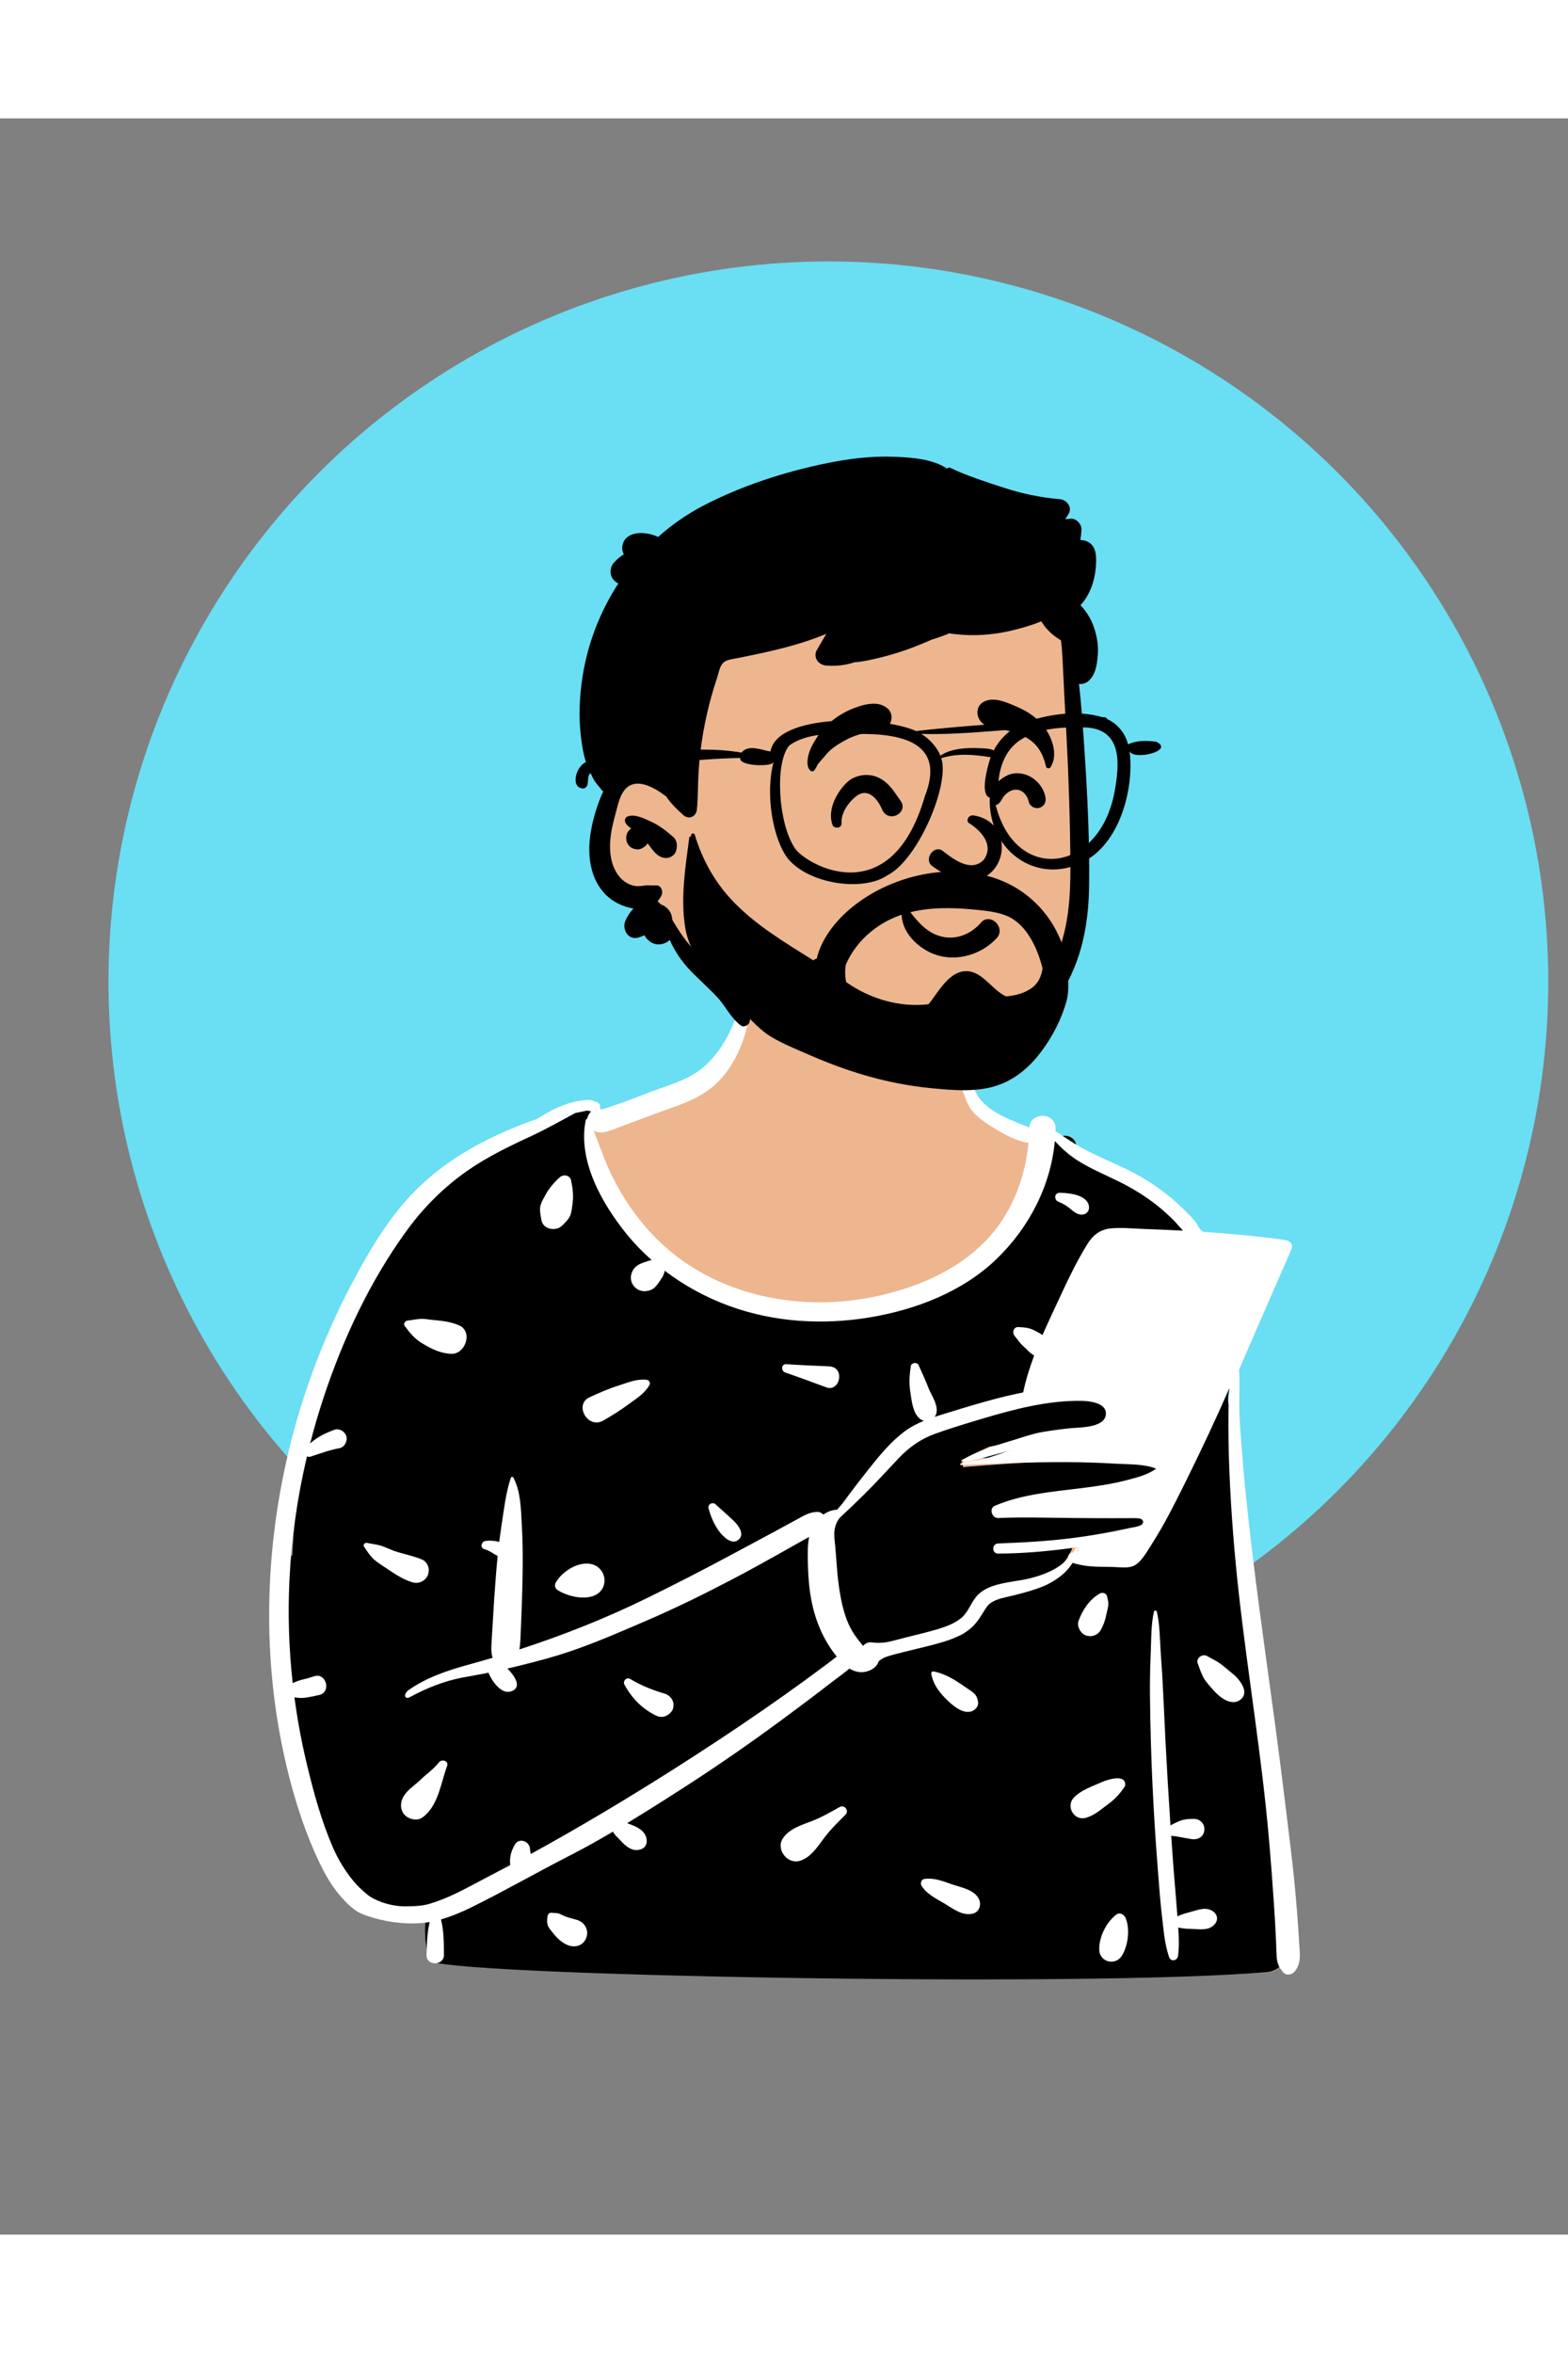 <svg width="200" height="300" viewBox="0 0 318 429" fill="none" xmlns="http://www.w3.org/2000/svg">
<rect x="0" y="0" width="318" height="429" fill="#808080" stroke="none"/>
<circle cx="168" cy="175" r="146" fill="#6ADEF3"/>
<path fill-rule="evenodd" clip-rule="evenodd" d="M249.339 261.354C248.459 258.94 249.743 256.532 250.456 254.197C252.987 246.098 246.064 225.67 241.223 225.371C239.452 220.792 234.727 218.892 231.008 216.255C226.787 213.622 222.682 210.597 218.292 208.289C218.048 206.107 215.402 205.566 213.784 207.127C209.341 204.363 204.012 204.877 199.248 203.066C195.628 197.217 195.357 191.067 194.398 185.424C193.981 182.965 194.424 180.592 192.743 178.399C187.096 170.458 164.781 167.015 156.553 171.721C152.125 168.96 152.018 173.96 151.315 177.047C150.533 178.591 150.11 180.34 150.24 182.182C148.144 186.56 146.366 192.036 141.96 195.306C136.369 199.455 127.767 201.032 122.316 203.066C121.093 201.89 120.719 200.189 120.719 200.189C112.271 202.025 104.072 205.253 96.993 210.292C88.951 212.643 83.288 219.182 79.193 226.193C78.741 226.932 78.635 227.686 78.767 228.378C66.173 246.832 60.162 268.926 59.318 291.24C51.219 296.099 63.167 339.748 65.949 348.81C65.952 348.809 65.954 348.808 65.957 348.807C67.762 352 69.811 361.113 74.326 360.408C77.424 363.909 82.361 363.221 86.564 363.49C85.88 366.115 86.216 369.12 87.031 371.714C87.995 374.802 92.724 374.907 93.395 371.54C135.257 379.671 178.209 373.183 220.541 374.404C232.781 374.49 245.02 374.869 257.23 375.741C258.949 375.863 260.692 374.107 260.575 372.396C257.95 344.475 255.485 307.745 252.549 280.098C251.853 273.793 251.302 267.419 249.339 261.354Z" fill="#EDB68F"/>
<path fill-rule="evenodd" clip-rule="evenodd" d="M120.763 200.375C120.748 200.314 120.733 200.252 120.719 200.189C112.271 202.025 104.072 205.253 96.993 210.292C88.951 212.643 83.288 219.182 79.193 226.193L79.138 226.285C78.733 226.995 78.641 227.714 78.767 228.378C66.173 246.833 60.162 268.926 59.318 291.24C51.219 296.099 63.167 339.748 65.949 348.81L65.957 348.807C66.407 349.602 66.872 350.766 67.386 352.053C68.936 355.932 70.936 360.937 74.326 360.408C76.845 363.255 80.579 363.332 84.146 363.406C84.966 363.423 85.778 363.44 86.564 363.49C85.88 366.115 86.216 370.799 87.031 373.393C87.995 376.481 221.706 378.997 257.23 375.741C258.945 375.583 260.692 374.107 260.575 372.396C259.473 360.67 258.398 347.391 257.306 333.883C255.796 315.227 254.252 296.135 252.549 280.098C252.483 279.495 252.417 278.891 252.352 278.287C251.735 272.576 251.114 266.839 249.339 261.354C248.636 259.426 249.314 257.502 249.978 255.616C250.146 255.14 250.312 254.667 250.456 254.197C252.987 246.098 246.539 225.718 241.915 225.415L241.223 225.371C239.863 221.854 236.759 219.917 233.708 218.013C232.878 217.496 232.052 216.98 231.266 216.436L231.008 216.255C229.569 215.357 228.144 214.414 226.716 213.47C223.955 211.643 221.186 209.81 218.292 208.289C218.048 206.107 215.402 205.567 213.784 207.127C213.077 206.687 212.348 206.331 211.602 206.034L211.307 210.096C206.262 228.893 192.225 239.352 169.196 241.472C134.652 244.653 119.082 210.044 119.082 206.547C119.082 205.013 119.589 203.076 120.603 200.738L120.763 200.375ZM196.867 263.263C202.017 262.006 208.129 260.68 213.172 259.844C215.696 259.425 217.934 259.132 219.642 259.03C220.499 258.978 221.2 258.976 221.729 259.023C221.992 259.047 222.197 259.082 222.347 259.123C222.421 259.143 222.475 259.163 222.513 259.18C222.551 259.197 222.565 259.208 222.564 259.207C223.365 259.828 224.033 260.722 224.51 261.494C224.746 261.875 224.927 262.214 225.05 262.457C225.063 262.483 225.075 262.508 225.087 262.532C225.096 262.55 225.105 262.568 225.113 262.585C225.087 262.661 225.054 262.752 225.015 262.853C224.887 263.18 224.695 263.61 224.435 264.033C223.889 264.924 223.189 265.566 222.337 265.566C221.63 265.566 219.899 265.809 217.795 266.148C215.655 266.494 213.043 266.953 210.515 267.412C207.985 267.871 205.535 268.33 203.717 268.674C202.808 268.847 202.058 268.99 201.534 269.09C201.272 269.141 201.067 269.18 200.927 269.207L200.768 269.238L200.727 269.246L200.717 269.248L200.714 269.248L200.713 269.248C200.713 269.248 200.713 269.248 200.856 269.985L200.713 269.248L200.619 269.267L200.532 269.308L194.931 271.989L195.318 273.413L195.255 272.666C195.318 273.413 195.318 273.413 195.319 273.413L195.319 273.413L195.321 273.413L195.329 273.412L195.36 273.41L195.483 273.399C195.591 273.39 195.751 273.377 195.956 273.36C196.368 273.327 196.963 273.278 197.697 273.22C199.167 273.105 201.194 272.95 203.428 272.796C207.902 272.486 213.173 272.179 216.437 272.179L217.149 272.179H217.149C220.416 272.178 224.917 272.176 228.704 272.388C230.745 272.502 232.542 272.676 233.817 272.937C234.461 273.068 234.92 273.212 235.201 273.355C235.256 273.383 235.297 273.407 235.328 273.426C235.303 273.47 235.262 273.53 235.194 273.607C235.026 273.796 234.755 274.018 234.373 274.262C233.612 274.749 232.537 275.247 231.332 275.711C228.921 276.638 226.145 277.366 224.679 277.567C223.11 277.783 218.721 278.662 214.762 279.479C212.774 279.889 210.882 280.286 209.488 280.58C208.79 280.727 208.217 280.848 207.818 280.933L207.357 281.031L207.236 281.057L207.205 281.064L207.197 281.065L207.195 281.066L207.195 281.066C207.195 281.066 207.195 281.066 207.23 281.233L207.195 281.066L207.325 282.549L231.01 283.377C231.066 283.436 231.131 283.506 231.2 283.585C231.423 283.838 231.664 284.155 231.815 284.464C231.977 284.796 231.963 284.966 231.938 285.031C231.926 285.06 231.83 285.27 231.165 285.418C229.621 285.763 226.449 286.454 223.661 287.058C222.268 287.361 220.971 287.641 220.022 287.846L218.892 288.09L218.582 288.157L218.501 288.175L218.48 288.179L218.475 288.18L218.474 288.181L218.474 288.181C218.473 288.181 218.473 288.181 218.632 288.914L218.473 288.181L218.041 288.274L217.914 288.697L217.914 288.697L217.913 288.698L217.913 288.698L217.913 288.698L217.911 288.707L217.898 288.747C217.886 288.784 217.867 288.841 217.841 288.915C217.79 289.062 217.71 289.278 217.601 289.543C217.382 290.073 217.047 290.794 216.583 291.553C215.643 293.092 214.238 294.687 212.294 295.302C210.692 295.809 208.916 296.151 207.191 296.483L207.191 296.483L207.19 296.483C206.602 296.596 206.02 296.708 205.452 296.825C204.357 297.051 203.315 297.298 202.441 297.611C201.587 297.917 200.787 298.324 200.28 298.933C199.877 299.417 199.418 300.112 198.936 300.841L198.915 300.873C198.414 301.632 197.869 302.456 197.275 303.241C196.68 304.027 196.054 304.749 195.402 305.304C194.747 305.862 194.105 306.219 193.48 306.337C191.845 306.646 186.928 307.929 182.461 309.122C180.218 309.721 178.076 310.301 176.494 310.731C175.704 310.946 175.053 311.123 174.6 311.247L174.402 311.301C174.258 311.091 174.068 310.806 173.843 310.457C173.321 309.647 172.617 308.495 171.892 307.134C170.432 304.394 168.924 300.874 168.584 297.596C168.232 294.193 168.056 290.948 167.967 288.551C167.923 287.353 167.901 286.368 167.89 285.684C167.886 285.417 167.883 285.196 167.882 285.026L170.601 283.268L170.683 283.215L170.749 283.143L182.855 269.86L182.857 269.858L182.86 269.854L182.885 269.83C182.911 269.804 182.954 269.762 183.014 269.706C183.133 269.595 183.319 269.428 183.577 269.218C184.092 268.798 184.893 268.203 186.014 267.528C188.255 266.178 191.78 264.505 196.867 263.263ZM226.64 262.736C226.64 262.736 226.64 262.736 225.917 262.535L226.64 262.736L226.711 262.481L226.606 262.238L225.917 262.535C226.606 262.238 226.606 262.238 226.606 262.237L226.606 262.237L226.605 262.236L226.604 262.234L226.601 262.226L226.59 262.2C226.58 262.178 226.566 262.147 226.548 262.108C226.511 262.03 226.458 261.918 226.389 261.782C226.251 261.508 226.049 261.13 225.786 260.705C225.268 259.867 224.489 258.801 223.483 258.021C223.07 257.701 222.453 257.583 221.864 257.53C221.229 257.472 220.443 257.479 219.552 257.532C217.767 257.64 215.47 257.942 212.926 258.364C207.834 259.209 201.683 260.544 196.511 261.806C191.275 263.084 187.609 264.816 185.24 266.243C184.056 266.956 183.197 267.592 182.629 268.056C182.345 268.287 182.134 268.476 181.991 268.609C181.919 268.676 181.865 268.729 181.827 268.766C181.819 268.774 181.812 268.782 181.805 268.788C181.796 268.797 181.789 268.805 181.783 268.811L181.77 268.825L181.765 268.829L181.764 268.831L181.763 268.831C181.763 268.831 181.763 268.832 181.823 268.889C181.888 268.95 182.021 269.076 182.297 269.337L181.763 268.832L181.753 268.842L169.706 282.061L166.722 283.989L166.379 284.211V284.619H167.129C166.379 284.619 166.379 284.619 166.379 284.619V284.62V284.621V284.624L166.379 284.639L166.379 284.693C166.379 284.741 166.38 284.812 166.381 284.905C166.382 285.09 166.385 285.361 166.39 285.708C166.401 286.401 166.424 287.396 166.468 288.606C166.557 291.024 166.736 294.305 167.092 297.75C167.462 301.319 169.08 305.045 170.568 307.839C171.317 309.245 172.043 310.432 172.582 311.269C172.852 311.688 173.075 312.02 173.232 312.248C173.311 312.362 173.372 312.45 173.415 312.51C173.436 312.54 173.453 312.563 173.464 312.579L173.477 312.598L173.481 312.603L173.482 312.604L173.482 312.605C173.482 312.605 173.482 312.605 174.09 312.165L173.482 312.605L173.787 313.026L174.288 312.888L174.09 312.165C174.288 312.888 174.288 312.888 174.288 312.888L174.289 312.888L174.291 312.887L174.3 312.885L174.335 312.875L174.472 312.838L174.995 312.694C175.448 312.57 176.098 312.393 176.888 312.178C178.468 311.748 180.608 311.169 182.848 310.571C187.347 309.37 192.194 308.107 193.758 307.811C194.733 307.627 195.607 307.1 196.374 306.446C197.144 305.791 197.845 304.974 198.471 304.146C199.096 303.32 199.664 302.46 200.16 301.709L200.166 301.7C200.675 300.93 201.089 300.305 201.432 299.893C201.676 299.601 202.161 299.305 202.948 299.023C203.716 298.747 204.672 298.518 205.756 298.294C206.279 298.187 206.831 298.08 207.401 297.971L207.403 297.97L207.404 297.97C209.149 297.634 211.053 297.268 212.746 296.732C215.195 295.957 216.846 294.001 217.863 292.335C218.378 291.493 218.747 290.698 218.988 290.114C219.077 289.898 219.149 289.71 219.204 289.558L219.209 289.557L220.339 289.312C221.288 289.107 222.585 288.827 223.979 288.524C226.766 287.92 229.943 287.229 231.492 286.882C232.374 286.685 233.052 286.282 233.33 285.589C233.594 284.93 233.387 284.266 233.163 283.806C232.927 283.324 232.588 282.892 232.327 282.595C232.194 282.443 232.073 282.318 231.986 282.23C231.942 282.186 231.905 282.151 231.88 282.126L231.848 282.097L231.839 282.088L231.836 282.086L231.835 282.085L231.834 282.084C231.834 282.084 231.834 282.084 231.765 282.16L231.834 282.084L231.63 281.898L231.355 281.889L213.532 281.265C214.032 281.161 214.545 281.055 215.065 280.948C219.051 280.126 223.377 279.26 224.883 279.053C226.492 278.832 229.383 278.067 231.871 277.111C233.115 276.632 234.297 276.091 235.181 275.525C235.622 275.243 236.02 274.936 236.315 274.603C236.604 274.278 236.866 273.849 236.866 273.338C236.866 272.627 236.286 272.223 235.879 272.017C235.418 271.783 234.803 271.608 234.117 271.467C232.731 271.184 230.844 271.005 228.788 270.89C224.956 270.676 220.414 270.678 217.154 270.679L216.437 270.679C213.114 270.679 207.794 270.99 203.324 271.299C201.83 271.403 200.428 271.506 199.223 271.598L201.093 270.703L201.211 270.68C201.35 270.653 201.555 270.614 201.816 270.564C202.339 270.463 203.089 270.32 203.996 270.148C205.812 269.804 208.258 269.346 210.782 268.888C213.308 268.43 215.908 267.972 218.034 267.629C220.193 267.281 221.78 267.066 222.337 267.066C224.011 267.066 225.102 265.816 225.714 264.817C226.034 264.295 226.263 263.78 226.412 263.398C226.487 263.206 226.543 263.045 226.58 262.93C226.599 262.872 226.613 262.826 226.623 262.793L226.635 262.754L226.638 262.742L226.639 262.738L226.64 262.737L226.64 262.736ZM235.406 273.488C235.408 273.49 235.409 273.491 235.409 273.491C235.409 273.491 235.407 273.488 235.401 273.482C235.403 273.485 235.405 273.487 235.406 273.488Z" fill="black"/>
<path fill-rule="evenodd" clip-rule="evenodd" d="M207.511 259.079L219.815 231.217C219.815 231.217 221.674 226.484 224.831 226.484C227.988 226.484 256.614 227.38 256.614 227.38C256.614 227.38 262.472 228.127 260.58 231.217C258.689 234.308 230.561 291.82 230.561 291.82H218.631V288.914L231.912 285.202C231.912 285.202 234.33 282.638 230.561 282.638C226.792 282.638 204.865 281.799 204.865 281.799L225.773 278.733L236.115 274.756L234.594 272.666L225.773 271.406L197.046 272.666L204.865 270.023L222.336 266.316C222.336 266.316 225.773 263.896 225.773 261.524C225.773 259.152 216.567 258.239 216.567 258.239L207.511 259.079Z" fill="white"/>
<path fill-rule="evenodd" clip-rule="evenodd" d="M152.004 173.444C152.125 173.117 152.614 173.16 152.623 173.528C152.816 181.378 150.861 190.972 144.577 196.274C141.351 198.996 137.087 200.242 133.17 201.674L132.729 201.837L125.809 204.413C123.974 205.097 121.994 206.148 120.373 205.183C121.685 208.434 122.786 211.776 124.384 214.91C126.372 218.811 128.777 222.38 131.719 225.627C143.377 238.488 161.827 242.411 178.384 238.643C186.91 236.702 195.207 233.024 201.023 226.317C205.444 221.218 207.984 214.375 208.582 207.625C208.407 207.652 208.224 207.651 208.035 207.61C205.941 207.153 203.826 206.031 201.982 204.93L201.805 204.823C200.031 203.756 198.182 202.533 196.91 200.874C195.646 199.228 194.319 193.855 194.319 193.855C193.957 191.836 193.618 187.814 193.676 185.773C193.682 185.581 194.536 185.467 194.628 185.667C195.417 187.4 195.673 191.207 196.282 193.01L196.405 193.37C197.056 195.253 197.614 197.546 198.964 199.068C201.497 201.927 205.32 203.137 208.732 204.57C208.977 201.34 214.139 201.415 214.074 204.784C214.07 204.967 214.062 205.149 214.055 205.331C214.462 205.555 214.854 205.811 215.22 206.058L215.577 206.3C216.929 207.219 218.29 208.092 219.73 208.872C222.516 210.382 225.465 211.579 228.32 212.949C231.208 214.336 233.909 215.988 236.431 217.965C237.615 218.893 238.751 219.882 239.828 220.933L240.121 221.221C241.146 222.242 242.48 223.383 243.064 224.725C243.193 225.02 243.838 225.708 244.188 225.731C249.612 226.087 255.025 226.589 260.414 227.341C261.81 227.536 262.362 228.255 261.846 229.418C260.073 233.413 253.134 249.37 251.289 253.653C251.504 256.799 251.213 260.503 251.407 263.649C251.692 268.242 252.064 272.832 252.51 277.412C254.105 293.793 256.524 310.094 258.71 326.404C259.804 334.566 260.801 342.741 261.786 350.917C262.283 355.049 262.705 359.185 263.029 363.334C263.165 365.063 263.287 366.794 263.395 368.525L263.489 370.06C263.618 371.992 263.913 373.837 262.717 375.496C262.175 376.248 260.937 376.671 260.224 375.817C259.327 374.743 258.994 373.94 258.908 372.529C258.843 371.448 258.827 370.363 258.778 369.282C258.672 366.938 258.538 364.595 258.381 362.254C258.068 357.573 257.711 352.893 257.298 348.22C255.849 331.835 253.095 315.572 251.262 299.227C250.338 290.987 249.682 282.731 249.335 274.445C249.161 270.307 249.098 266.17 249.139 262.029C249.154 260.482 249.227 258.942 249.333 257.406C246.588 263.641 243.702 269.816 240.684 275.909L239.969 277.352C238.056 281.203 236.093 285.069 233.794 288.699L233.399 289.318C232.468 290.793 231.196 293.118 229.498 293.583C228.315 293.908 226.87 293.679 225.657 293.656C224.454 293.633 223.249 293.628 222.046 293.58C220.698 293.525 219.41 293.348 218.107 292.997C217.89 292.938 217.685 292.875 217.498 292.795C216.185 294.943 213.953 296.58 211.672 297.533C209.844 298.297 207.929 298.82 206.01 299.305L205.333 299.475C203.276 299.987 200.923 300.231 199.763 302.216L199.493 302.677C198.631 304.141 197.803 305.428 196.376 306.478C194.839 307.609 193.019 308.32 191.206 308.874C189.349 309.44 187.449 309.874 185.563 310.338L185.05 310.466C183.805 310.777 182.549 311.063 181.312 311.402C180.784 311.546 180.247 311.695 179.729 311.873C179.123 312.081 178.682 312.407 178.204 312.76C177.774 314.262 175.936 315.077 174.425 314.973C173.632 314.918 172.92 314.649 172.272 314.254C171.141 315.216 169.896 316.078 168.744 316.969C167.13 318.218 165.51 319.457 163.881 320.685C160.522 323.216 157.137 325.714 153.717 328.162C147.647 332.508 141.445 336.655 135.138 340.648C132.508 342.313 129.86 343.976 127.186 345.598L127.472 345.704L128.038 345.918C129.376 346.417 130.866 347.224 131.125 348.784C131.331 350.021 130.639 350.874 129.417 351.026C127.965 351.205 126.834 350.179 125.93 349.2C125.531 348.768 125.084 348.366 124.702 347.922C124.546 347.74 124.426 347.531 124.32 347.311C121.682 348.866 119.015 350.368 116.306 351.772L115.628 352.121C108.911 355.555 102.372 359.318 95.598 362.654C93.831 363.524 91.676 364.466 89.43 365.108C90.026 367.417 90.017 369.953 90.032 372.296C90.046 374.58 86.415 374.57 86.492 372.296L86.529 371.199C86.595 369.353 86.703 367.436 87.141 365.64C80.524 366.737 73.914 364.353 72.683 363.637C71.324 362.848 70.091 361.584 69.065 360.411C66.869 357.902 65.345 354.894 63.993 351.868C61.097 345.388 59.045 338.462 57.545 331.534C52.014 305.994 54.393 278.659 63.375 254.176C65.618 248.059 68.268 242.077 71.304 236.311L71.68 235.598C74.71 229.897 78.077 224.217 82.354 219.365C86.809 214.311 92.304 210.381 98.287 207.33C101.207 205.841 104.212 204.551 107.282 203.407C107.776 203.223 108.272 203.059 108.77 202.902C111.97 200.862 115.854 198.911 119.739 198.988C120.003 198.992 120.217 199.093 120.376 199.243C120.564 199.276 120.751 199.316 120.938 199.371C121.352 199.491 121.79 199.944 121.73 200.41L121.71 200.565C121.699 200.641 121.685 200.714 121.662 200.785C121.801 200.806 121.937 200.839 122.07 200.885C125.788 199.835 129.445 198.23 133.072 196.936L133.898 196.644C136.936 195.58 140.053 194.537 142.545 192.43C145.025 190.335 146.889 187.621 148.237 184.687C149.897 181.072 150.641 177.155 152.004 173.444ZM226.426 364.107C227.162 363.56 228.033 364.195 228.308 364.873C229.212 367.096 228.765 370.551 227.491 372.517C226.17 374.553 223.009 373.749 222.933 371.282C222.853 368.71 224.349 365.653 226.426 364.107ZM234.029 302.713C234.095 302.424 234.544 302.427 234.611 302.713C235.224 305.322 235.209 308.132 235.389 310.807L235.41 311.103C235.626 314.053 235.807 317.011 235.937 319.966C236.191 325.78 236.494 331.594 236.834 337.403C237.003 340.284 237.184 343.164 237.377 346.044C237.981 345.707 238.603 345.411 239.248 345.151C240.214 344.76 241.155 344.715 242.193 344.726C243.458 344.739 244.41 345.851 244.243 347.089C244.06 348.438 242.872 349.016 241.639 348.823C240.273 348.609 238.901 348.278 237.522 348.141C237.675 350.367 237.834 352.593 238.002 354.818C238.225 357.763 238.516 360.705 238.721 363.651C238.74 363.932 238.761 364.214 238.783 364.496C239.605 364.069 240.479 363.85 241.468 363.58L241.726 363.508C243.163 363.095 244.701 362.525 246.031 363.491C246.925 364.14 247.103 365.209 246.363 366.066C245.24 367.366 243.578 367.114 242.027 367.047L241.192 367.017C240.406 366.986 239.68 366.936 238.953 366.737C239.086 368.657 239.157 370.584 238.921 372.475C238.794 373.497 237.448 373.766 237.091 372.722C236.161 369.997 235.968 367.058 235.628 364.203C235.31 361.537 235.116 358.851 234.908 356.173L234.845 355.37C234.376 349.478 234.001 343.583 233.728 337.68C233.453 331.777 233.289 325.875 233.223 319.966C233.194 317.283 233.238 314.59 233.343 311.908L233.376 311.103C233.497 308.344 233.413 305.416 234.029 302.713ZM111.021 364.542C111.057 364.165 111.359 363.697 111.808 363.755C112.222 363.809 112.649 363.783 113.058 363.852C113.599 363.941 114.034 364.26 114.537 364.461C115.354 364.788 116.245 364.957 117.083 365.224C118.656 365.726 119.513 367.381 118.862 368.927C118.177 370.552 116.455 370.921 114.968 370.239C113.796 369.701 112.922 368.842 112.134 367.848L111.91 367.564C111.571 367.137 111.185 366.661 111.043 366.143C110.904 365.639 110.972 365.055 111.021 364.542ZM187.441 356.903C189.4 356.627 191.074 357.296 192.886 357.927L193.034 357.979C194.879 358.615 197.571 359.056 198.516 360.944C199.087 362.082 198.644 363.594 197.301 363.931C195.175 364.464 193.269 362.91 191.51 361.864L191.418 361.81C189.721 360.816 187.97 359.981 186.886 358.267C186.597 357.81 186.848 356.986 187.441 356.903ZM119.049 201.144C118.264 201.319 117.479 201.475 116.695 201.624C113.712 203.222 110.817 204.881 107.738 206.304C104.47 207.815 101.215 209.376 98.112 211.203C91.841 214.896 86.672 219.697 82.401 225.582C75.023 235.747 69.535 247.47 65.608 259.365C64.599 262.421 63.696 265.511 62.897 268.627C64.309 267.321 65.981 266.518 67.857 265.831C68.651 265.54 69.641 266.033 70.044 266.72C70.225 267.029 70.327 267.335 70.308 267.697C70.266 268.497 69.746 269.406 68.886 269.564C66.883 269.933 64.935 270.652 63.003 271.284C62.71 271.38 62.459 271.344 62.258 271.231C60.34 279.352 59.14 287.64 58.715 295.978C58.356 303.036 58.577 310.15 59.359 317.199C59.961 316.929 60.548 316.676 61.207 316.523C62.062 316.324 62.903 316.082 63.736 315.809C66.142 315.02 67.239 318.991 64.78 319.596C63.865 319.821 62.945 320.008 62.012 320.145C61.2 320.264 60.481 320.211 59.715 320.087C60.3 324.484 61.099 328.85 62.118 333.154L62.342 334.096C63.665 339.592 65.207 345.141 67.437 350.335C68.53 352.883 69.978 355.303 71.766 357.428C72.645 358.473 73.62 359.368 74.683 360.217C75.568 360.923 78.577 362.455 82.14 362.455C85.704 362.455 86.668 362.118 88.466 361.5C92.021 360.277 95.397 358.323 98.731 356.584L99.076 356.405C100.551 355.642 102.019 354.869 103.484 354.088C103.299 352.595 103.623 351.341 104.401 349.962C105.242 348.47 107.327 349.213 107.482 350.739L107.487 350.797C107.51 351.141 107.568 351.492 107.64 351.841C117.435 346.478 127.022 340.738 136.457 334.757C142.535 330.904 148.548 326.937 154.473 322.853C157.435 320.811 160.371 318.733 163.278 316.614C164.801 315.504 166.316 314.385 167.825 313.257C168.454 312.787 169.07 312.293 169.7 311.82C169.547 311.629 169.398 311.438 169.253 311.249C166.901 308.17 165.375 304.501 164.615 300.716C164.156 298.431 163.934 296.06 163.867 293.731L163.837 292.719C163.791 291.013 163.778 289.227 164.093 287.574C163.665 287.809 163.228 288.04 162.792 288.287C161.228 289.173 159.663 290.056 158.095 290.936C154.955 292.696 151.806 294.437 148.617 296.107C142.921 299.09 137.169 301.928 131.262 304.471L128.387 305.71C123.399 307.855 118.369 309.961 113.182 311.556C110.257 312.455 105.87 313.568 102.903 314.254C102.903 314.254 106.479 317.623 103.891 318.782C101.303 319.941 99.158 315.495 99.073 315.093C97.706 315.379 93.802 316.07 93.802 316.07C90.093 316.786 86.496 318.203 83.18 320.017C82.027 320.647 81.706 319.422 82.927 318.569C86.499 316.073 90.664 314.661 94.962 313.475L95.173 313.417C96.75 312.986 98.324 312.536 99.895 312.069C99.722 311.445 99.623 310.797 99.642 310.082C99.687 308.49 99.828 306.892 99.912 305.301C100.09 301.962 100.316 298.634 100.581 295.301C100.683 294.017 100.798 292.729 100.928 291.443C100.086 290.991 99.359 290.392 98.42 290.098L98.262 290.051C97.257 289.781 97.597 288.487 98.489 288.376C99.297 288.276 100.101 288.322 100.898 288.493C101.021 288.52 101.138 288.55 101.249 288.584C101.396 287.392 101.558 286.204 101.743 285.022C102.23 281.899 102.576 278.61 103.591 275.609C103.667 275.387 103.997 275.308 104.119 275.541C105.596 278.35 105.648 281.797 105.814 284.926L105.835 285.3C106.031 288.713 106.042 292.16 105.979 295.578C105.914 299.101 105.793 302.615 105.635 306.134C105.572 307.552 105.574 309.022 105.333 310.377C114.125 307.52 122.761 304.1 131.04 300.05C136.879 297.194 142.669 294.223 148.392 291.141C151.259 289.597 154.14 288.077 157.005 286.527C158.008 285.984 159.011 285.439 160.014 284.893L161.517 284.074C162.924 283.306 164.099 282.542 165.737 282.489C166.226 282.472 166.664 282.701 166.975 283.047C167.855 282.423 168.873 282.04 169.942 282.049C171.549 279.828 173.182 277.626 174.879 275.472L176.134 273.877C178.304 271.125 180.603 268.332 183.371 266.237C184.606 265.303 185.965 264.602 187.382 264.023C187.049 263.941 186.722 263.778 186.432 263.508C185.078 262.253 184.892 259.923 184.617 258.172C184.332 256.357 184.442 254.732 184.723 252.923C184.833 252.22 185.998 252.073 186.282 252.719C186.882 254.081 187.516 255.386 188.062 256.763L188.223 257.179C188.808 258.729 190.055 260.36 189.972 262.042C189.95 262.503 189.796 262.904 189.557 263.227C190.746 262.832 191.953 262.48 193.141 262.113C196.88 260.958 200.633 259.836 204.444 258.94C205.459 258.701 206.478 258.48 207.502 258.277C208.038 255.731 208.82 253.233 209.741 250.779C208.869 250.333 208.304 249.583 207.553 248.917C206.849 248.293 206.366 247.533 205.766 246.817C205.22 246.165 205.527 244.988 206.508 245.026L206.786 245.037C207.803 245.084 208.788 245.19 209.71 245.664L210.038 245.833C210.489 246.067 210.982 246.335 211.421 246.651C211.995 245.331 212.592 244.023 213.196 242.728L213.979 241.054C216.009 236.696 218.033 232.173 220.582 228.115C221.715 226.311 223.223 225.185 225.388 225.01C227.617 224.831 229.934 225.063 232.166 225.142C234.753 225.235 237.34 225.345 239.924 225.48C239.262 224.787 238.657 224.014 237.992 223.349C236.887 222.245 235.72 221.198 234.494 220.231C232.066 218.316 229.396 216.739 226.624 215.38C223.85 214.022 220.996 212.837 218.392 211.159C216.745 210.097 215.272 208.76 213.929 207.314C213.083 216.434 208.678 224.907 202.06 231.273C195.186 237.884 185.687 241.517 176.394 243.062C166.916 244.638 157.024 244.059 147.956 240.766C143.281 239.067 138.797 236.641 134.799 233.598C134.755 233.863 134.702 234.124 134.598 234.37C134.459 234.701 134.288 234.982 134.093 235.273L133.744 235.782C133.524 236.102 133.3 236.42 133.05 236.717C132.446 237.437 131.59 237.752 130.667 237.749C128.901 237.743 127.564 236.012 128.039 234.299C128.338 233.223 128.977 232.576 129.975 232.155C130.29 232.022 130.611 231.91 130.934 231.8L131.177 231.718C131.504 231.606 131.828 231.5 132.164 231.438C130.271 229.767 128.514 227.95 126.941 225.99C122.006 219.841 117.14 211.23 118.789 203.065C118.818 202.925 118.944 202.836 119.08 202.814C119.176 202.241 119.481 201.687 119.899 201.314C119.617 201.24 119.334 201.183 119.049 201.144ZM170.287 342.323C171.264 341.78 172.274 343.071 171.479 343.868L170.294 345.054C169.193 346.16 168.122 347.277 167.18 348.537L166.952 348.845C165.681 350.574 164.325 352.578 162.241 353.224C159.722 354.006 157.3 350.937 158.759 348.695C160.034 346.737 162.489 345.998 164.605 345.188C166.607 344.421 168.415 343.363 170.287 342.323ZM88.995 333.283C89.569 332.532 91.066 332.928 90.674 333.991C89.4 337.444 88.881 342.152 85.663 344.446C84.625 345.185 82.995 344.845 82.14 343.991C81.169 343.021 81.13 341.654 81.686 340.469C82.363 339.025 84.029 337.977 85.197 336.877L85.301 336.776C86.558 335.557 87.916 334.695 88.995 333.283ZM223.47 337.257C224.494 336.816 227.165 335.957 227.957 336.973C227.994 337.011 228.025 337.051 228.051 337.096C228.245 337.433 228.274 337.909 228.051 338.244C227.129 339.629 226.168 340.664 224.857 341.65L224.709 341.759C223.282 342.808 221.941 344.041 220.201 344.514C217.79 345.17 216.106 342.152 217.799 340.39C219.164 338.97 221.246 338.233 223.054 337.442L223.47 337.257ZM126.647 317.529C126.243 316.8 127.067 315.906 127.814 316.362C129.942 317.663 132.422 318.638 134.813 319.339C135.781 319.623 136.654 320.604 136.582 321.662L136.571 321.822C136.543 322.196 136.491 322.567 136.253 322.878C135.421 323.967 134.229 324.386 132.957 323.742C130.122 322.305 128.181 320.3 126.647 317.529ZM188.869 315.322C188.817 315.015 189.041 314.779 189.353 314.838C191.152 315.179 192.813 316.047 194.358 317.046C195.187 317.582 195.986 318.17 196.813 318.711C197.834 319.378 198.216 319.93 198.367 321.156C198.467 321.964 197.711 322.703 197.018 322.927C195.13 323.535 192.967 321.538 191.687 320.24L191.63 320.182C190.291 318.817 189.186 317.203 188.869 315.322ZM242.904 313.202C242.494 312.095 243.907 311.177 244.831 311.721C245.702 312.232 246.646 312.657 247.467 313.244C248.221 313.783 248.909 314.422 249.633 315.006L249.99 315.289C251.317 316.355 253.507 318.993 251.61 320.523C249.804 321.979 247.41 320.119 246.198 318.76L246.114 318.663C245.417 317.858 244.557 316.983 244.051 316.043C243.575 315.158 243.252 314.142 242.904 313.202ZM225.097 227.501C222.836 227.939 221.914 230.73 220.961 232.549C218.714 236.842 216.647 241.213 214.571 245.59C213.932 246.937 213.31 248.293 212.682 249.647C212.643 249.754 212.594 249.858 212.536 249.961C211.25 252.73 209.925 255.48 208.377 258.108C209.794 257.843 211.218 257.617 212.648 257.439C212.576 256.093 213.497 254.292 213.953 253.159L213.991 253.064C214.56 251.612 215.156 249.325 216.619 248.572C217.107 248.321 217.628 248.635 217.666 249.172C217.777 250.77 216.213 252.599 215.449 253.955C214.987 254.775 214.537 255.599 214.098 256.433C213.933 256.744 213.796 257.051 213.627 257.326C214.364 257.246 215.102 257.175 215.842 257.123L216.325 257.09C219.069 256.909 221.983 256.857 224.462 258.21C226.762 259.465 227.938 262.143 226.674 264.582C225.1 267.62 221.633 268.023 218.585 268.269C214.777 268.576 210.961 269.13 207.18 269.671C203.27 270.23 199.587 271.671 195.735 272.412C195.376 272.481 195.153 272.013 195.482 271.812C198.521 269.963 202.215 268.946 205.612 267.909L205.887 267.825C207.73 267.259 209.531 266.613 211.437 266.292C213.288 265.981 215.15 265.728 217.017 265.536L217.198 265.519C219.253 265.347 224.496 265.406 224.274 262.364C224.128 260.351 220.854 260.003 219.36 259.979C212.509 259.87 205.609 261.687 199.098 263.635L197.644 264.071C194.978 264.873 192.308 265.698 189.693 266.638C186.728 267.703 184.393 269.364 182.233 271.637C179.84 274.158 177.521 276.735 175.037 279.17C173.472 280.706 171.886 282.214 170.287 283.71C169.926 284.177 169.637 284.686 169.437 285.345C169.099 286.459 169.177 287.495 169.304 288.64C169.626 291.53 169.697 294.451 170.101 297.332C170.475 300.002 170.998 302.769 172.106 305.245C172.546 306.226 173.117 307.189 173.768 308.051L174.293 308.733C174.522 309.03 174.778 309.354 175.047 309.659C175.442 309.178 176.013 308.865 176.676 308.943C178.087 309.109 179.196 309.069 180.579 308.745C181.65 308.495 182.713 308.201 183.779 307.93C185.873 307.396 187.986 306.91 190.058 306.297L190.415 306.189C191.959 305.716 193.504 305.123 194.789 304.126C196.283 302.968 196.742 301.297 197.848 299.852C200.21 296.767 205.315 296.831 208.771 295.986C211.708 295.268 214.534 294.135 216.567 292.005L216.685 291.878C216.595 291.498 216.741 291.069 217.095 290.872L217.172 290.829C217.309 290.752 217.458 290.72 217.603 290.723C217.792 290.446 217.974 290.16 218.139 289.856C218.275 289.605 218.615 289.789 218.571 290.037C218.544 290.185 218.507 290.33 218.472 290.474C220.441 289.968 222.604 290.065 224.603 290.066L227.197 290.057C227.646 290.052 228.315 290.029 228.374 290.002L228.435 289.975C228.597 289.905 228.367 290.021 228.48 289.871C228.605 289.705 228.727 289.538 228.847 289.369C229.277 288.768 229.684 288.148 230.083 287.523C225.738 288.629 221.238 289.318 216.803 289.892C212.044 290.508 207.222 290.936 202.421 290.94C201.097 290.942 201.109 288.944 202.421 288.894C207.505 288.7 212.562 288.431 217.612 287.78C220.224 287.443 222.824 287.02 225.41 286.525C226.409 286.334 227.405 286.132 228.398 285.918L229.143 285.755C229.61 285.652 230.93 285.504 231.574 285.072C231.701 284.854 231.827 284.637 231.953 284.42C231.891 283.658 229.952 283.76 229.497 283.759C228.208 283.756 226.919 283.767 225.629 283.77C223.051 283.777 220.473 283.755 217.894 283.734C212.742 283.692 207.571 283.513 202.423 283.733C201.174 283.786 200.517 281.782 201.752 281.256C207.205 278.928 213.257 278.423 219.079 277.707C222.141 277.331 225.204 276.897 228.197 276.136L228.937 275.948C230.817 275.466 232.894 274.878 234.477 273.73C232.097 272.768 229.139 272.878 226.672 272.742L226.484 272.731C223.03 272.519 219.569 272.41 216.109 272.405C209.028 272.395 201.946 272.646 194.873 272.981C194.695 272.99 194.659 272.71 194.831 272.672C202.101 271.087 209.489 270.323 216.928 270.205C220.393 270.15 223.859 270.199 227.321 270.352L228.591 270.411C231.543 270.538 234.818 270.573 237.287 272.354C237.664 272.626 237.862 272.972 237.893 273.339C241.205 266.74 244.264 260.002 247.335 253.31C249.723 248.106 252.021 242.858 254.496 237.695L255.297 236.024C256.369 233.795 257.468 231.566 258.689 229.418C254.126 228.808 249.537 228.385 244.946 228.061C240.762 227.765 227.111 227.11 225.097 227.501ZM223.077 299.027C223.597 298.738 224.394 298.974 224.522 299.615C224.618 300.093 224.781 300.623 224.781 301.112C224.781 301.697 224.571 302.333 224.46 302.906C224.203 304.223 223.887 305.293 223.217 306.466C222.798 307.2 221.952 307.698 221.101 307.679C220.428 307.663 219.831 307.483 219.369 306.962C218.815 306.337 218.435 305.419 218.739 304.578C219.534 302.376 220.997 300.182 223.077 299.027ZM112.701 296.83C113.919 294.698 116.805 292.792 119.324 292.981C123.106 293.264 123.878 298.355 120.216 299.57C118.027 300.296 115.016 299.55 113.101 298.355C112.585 298.034 112.396 297.364 112.701 296.83ZM73.83 289.546C73.554 289.144 74.011 288.685 74.423 288.775C75.337 288.976 76.322 289.063 77.218 289.336C78.134 289.615 79.022 290.077 79.93 290.395C81.832 291.061 83.864 291.396 85.705 292.2C86.441 292.522 87.02 293.587 86.952 294.372L86.935 294.556C86.894 294.946 86.826 295.286 86.608 295.642C86.022 296.599 84.862 297.093 83.766 296.799C81.733 296.253 79.747 294.851 78.014 293.686L77.694 293.473C76.937 292.974 76.123 292.453 75.513 291.811C74.876 291.141 74.352 290.305 73.83 289.546ZM143.7 281.792C143.466 280.949 144.514 280.393 145.126 280.962C146.347 282.099 147.623 283.154 148.819 284.32L148.899 284.399C149.756 285.259 151.002 286.917 149.888 288.03C148.461 289.457 146.474 287.34 145.708 286.237C144.737 284.838 144.154 283.428 143.7 281.792ZM237.142 274.827C235.331 276.745 232.54 277.627 230.082 278.358C227.169 279.223 224.167 279.74 221.162 280.166C218.258 280.577 215.377 280.944 212.519 281.416C214.681 281.442 216.842 281.458 218.999 281.497C221.486 281.542 223.972 281.596 226.458 281.668C228.269 281.721 230.394 281.472 232.114 282.145C232.425 282.266 232.714 282.434 232.967 282.638C234.414 280.067 235.801 277.46 237.142 274.827ZM125.411 256.891C127.301 256.291 129.079 255.494 131.083 255.701C131.616 255.755 131.998 256.274 131.707 256.786C130.757 258.457 129.212 259.4 127.692 260.518L127.558 260.617C125.894 261.855 124.107 262.982 122.297 263.998C119.181 265.746 116.389 260.743 119.536 259.275C121.429 258.391 123.418 257.524 125.411 256.891ZM159.45 252.548C162.343 252.738 165.233 252.867 168.129 252.984C171.484 253.12 170.356 258.281 167.554 257.236C164.785 256.204 162.017 255.185 159.223 254.223C158.373 253.93 158.441 252.533 159.396 252.546L159.45 252.548ZM85.261 243.367C86.011 243.314 86.767 243.478 87.518 243.551L88.317 243.628C89.963 243.792 91.507 243.994 93.078 244.664C95.976 245.9 94.419 250.557 91.51 250.45C89.36 250.371 87.522 249.448 85.706 248.373C84.119 247.434 83.146 246.259 82.074 244.784C81.719 244.295 82.214 243.747 82.697 243.698C83.549 243.611 84.409 243.426 85.261 243.367ZM230.522 233.857C230.042 236.848 228.852 239.651 227.058 242.092C226.157 243.319 224.575 243.365 223.681 242.092C222.418 240.291 223.197 238.228 224.149 236.498L224.43 235.992C224.857 235.232 225.511 234.125 226.259 233.36L226.272 233.282C226.673 230.15 231.016 230.775 230.522 233.857ZM113.529 214.66C114.25 214.011 115.578 214.206 115.812 215.262C116.14 216.742 116.339 218.41 116.125 219.912C116.009 220.726 115.965 221.64 115.645 222.399C115.3 223.214 114.638 223.842 114.014 224.455C112.769 225.68 110.143 225.275 109.809 223.345L109.766 223.109C109.599 222.196 109.384 221.22 109.632 220.315C109.82 219.632 110.239 218.936 110.586 218.302L110.659 218.168C111.354 216.874 112.437 215.643 113.529 214.66ZM214.889 217.808L215.15 217.811C217.163 217.851 220.843 218.341 220.862 220.827C220.867 221.413 220.433 222.02 219.851 222.155C218.648 222.434 217.87 221.723 217.013 221.005C216.311 220.418 215.494 219.949 214.645 219.612C213.728 219.247 213.788 217.807 214.889 217.808Z" fill="white"/>
<path fill-rule="evenodd" clip-rule="evenodd" d="M217.414 135.445C216.813 130.152 217.591 119.088 217.643 118.416C217.973 114.166 215.985 97.386 212.228 98.932C205.925 93.934 197.531 92.83 189.682 92.303C173.377 91.208 156.033 93.722 143.443 104.714C137.217 110.423 131.155 118.725 131.642 127.37C125.985 135.565 118.011 146.805 125.059 156.385C127.455 159.446 131.262 160.586 134.272 162.904C140.326 167.795 144.124 174.815 150.235 179.678C166.426 194.253 193.917 197.298 209.824 180.72C222.125 168.713 220.136 150.751 217.973 135.445C216.518 125.154 218.587 145.772 217.414 135.445Z" fill="#EDB68F"/>
<path fill-rule="evenodd" clip-rule="evenodd" d="M167.901 69.856C172.262 68.974 176.739 68.426 181.192 68.591L181.535 68.604C184.886 68.739 189.129 69.035 192.052 70.987C192.22 70.818 192.49 70.731 192.736 70.849C196.209 72.509 200.029 73.71 203.686 74.903C207.327 76.091 211.103 76.875 214.919 77.191C216.354 77.31 217.583 78.862 216.674 80.255C216.458 80.587 216.247 80.922 216.037 81.258C216.388 81.222 216.739 81.184 217.09 81.148C218.244 81.032 219.398 82.266 219.329 83.392C219.286 84.101 219.21 84.801 219.097 85.492C219.537 85.483 219.974 85.549 220.397 85.728C222.535 86.632 222.386 89.184 222.226 91.126C222.004 93.82 220.999 96.674 219.131 98.691C220.525 100.142 221.513 101.874 222.101 103.932C222.528 105.435 222.766 107.036 222.649 108.6L222.611 109.069C222.466 110.766 222.178 112.646 220.959 113.867C220.333 114.497 219.562 114.726 218.827 114.653C219.272 118.565 219.557 122.5 219.825 126.421L219.95 128.295C220.549 137.356 220.998 146.476 220.881 155.552C220.771 164.034 219.098 172.267 213.906 179.154C209.176 185.426 202.386 190.049 194.704 191.806C190.564 192.755 186.338 192.822 182.148 192.217C180.116 191.924 178.072 191.473 176.144 190.762C174.01 189.973 172.477 188.812 171.041 187.071C170.362 186.246 170.689 184.488 172.041 184.653C174.086 184.902 175.953 185.201 177.914 185.807L178.195 185.896C180.147 186.523 182.17 186.99 184.212 187.189C188.394 187.594 192.639 187.186 196.645 185.915C203.168 183.845 208.785 179.23 212.386 173.432C216.66 166.559 217.143 158.757 217.081 150.854C217.015 142.182 216.734 133.505 216.274 124.842L216.196 123.398C215.953 118.94 215.718 114.48 215.512 110.019C215.448 108.62 215.35 107.209 215.173 105.813C213.562 104.867 212.118 103.563 211.176 101.954C209.285 102.738 207.296 103.303 205.466 103.753C201.228 104.798 196.827 105.051 192.513 104.397C191.349 104.879 190.162 105.302 188.957 105.667C188.631 105.811 188.306 105.953 187.98 106.093C185.075 107.338 182.128 108.393 179.061 109.166L178.307 109.354C176.693 109.752 174.94 110.145 173.223 110.268C172.94 110.377 172.636 110.47 172.303 110.551C170.739 110.931 169.116 111.052 167.513 110.917C165.951 110.786 164.823 109.205 165.683 107.724C166.311 106.644 166.946 105.567 167.586 104.492C165.359 105.421 163.06 106.194 160.742 106.848C158.401 107.509 156.027 108.066 153.649 108.578C152.378 108.849 151.102 109.09 149.834 109.361C148.926 109.555 147.532 109.655 146.791 110.254C145.973 110.912 145.741 112.445 145.431 113.391C145.023 114.62 144.64 115.854 144.291 117.102C143.596 119.593 143.026 122.119 142.585 124.672C142.143 127.227 141.847 129.807 141.682 132.395C141.518 134.981 141.59 137.584 141.325 140.158C141.182 141.524 139.719 142.226 138.638 141.272C138.511 141.16 138.383 141.047 138.256 140.932L138.068 140.76C137.143 139.92 136.246 139.03 135.506 138.029C135.372 137.844 135.244 137.651 135.124 137.455C135.104 137.455 135.087 137.449 135.068 137.435L134.863 137.281C132.603 135.596 128.829 133.4 126.626 136.198C125.924 137.09 125.565 138.225 125.266 139.32L124.743 141.281C124.404 142.56 124.086 143.847 123.899 145.156C123.478 148.089 123.69 151.469 125.704 153.82C126.509 154.76 127.618 155.432 128.855 155.608C129.545 155.704 130.227 155.586 130.911 155.499C131.607 155.412 132.277 155.552 132.973 155.485C134.079 155.376 134.562 156.703 134.149 157.536C133.925 157.984 133.662 158.37 133.364 158.698C133.604 158.905 133.833 159.129 134.054 159.364C134.707 159.574 135.294 160.024 135.733 160.62C136.087 161.102 136.271 161.625 136.302 162.176C136.341 162.313 136.375 162.453 136.406 162.596L137.005 163.57C137.137 163.784 137.268 163.995 137.4 164.202C138.925 166.609 140.618 168.646 142.722 170.566C144.747 172.413 146.945 174.067 148.848 176.048L149.072 176.283C150.845 178.156 152.715 180.422 152.021 183.145C151.842 183.845 150.867 184.348 150.23 183.875C148.183 182.353 147.152 179.941 145.414 178.094C143.626 176.191 141.646 174.481 139.853 172.584C138.157 170.793 136.819 168.764 135.811 166.531C135.408 166.976 134.822 167.292 134.009 167.415C132.612 167.625 131.31 166.805 130.702 165.593C130.31 165.767 129.911 165.923 129.509 166.047C127.391 166.696 126.059 164.337 126.858 162.593C127.285 161.659 127.819 160.847 128.481 160.164C126.411 159.879 124.304 158.807 122.944 157.469C119.531 154.108 119.062 149.057 119.83 144.566C120.238 142.184 120.941 139.775 121.855 137.539C122.014 137.15 122.185 136.758 122.371 136.372C122.268 136.369 122.162 136.324 122.095 136.238C121.478 135.392 120.726 134.701 120.268 133.755C119.846 132.888 119.377 132.009 119.045 131.105C118.36 129.256 118.025 127.168 117.802 125.212C117.341 121.207 117.519 117.228 118.131 113.248C119.173 106.471 121.689 99.984 125.396 94.293C125.195 94.187 125.001 94.058 124.821 93.907L124.732 93.829L124.587 93.698C123.529 92.739 123.621 90.942 124.587 89.97L124.892 89.664C125.279 89.279 125.612 88.974 126.237 88.555C126.329 88.493 126.423 88.435 126.518 88.381C126.191 87.776 126.078 87.069 126.306 86.288C127.099 83.569 131.004 83.665 133.479 84.851C136.218 82.403 139.254 80.277 142.545 78.556C150.384 74.459 159.247 71.602 167.901 69.856ZM127.383 141.468C128.847 140.989 130.791 141.994 132.107 142.598C133.774 143.365 135.193 144.499 136.568 145.696C137.252 146.295 137.375 147.275 137.205 148.111C137.188 148.195 137.171 148.282 137.151 148.369C136.97 149.262 135.975 149.964 135.095 149.939C133.255 149.888 132.378 148.296 131.336 146.947C131.213 147.165 131.059 147.367 130.869 147.518L130.741 147.619C130.308 147.949 129.831 148.212 129.26 148.187C128.855 148.167 128.467 148.064 128.109 147.876C127.215 147.403 126.822 146.245 127.064 145.302C127.215 144.708 127.562 144.244 128.014 143.922L127.846 143.807C127.485 143.555 127.155 143.29 126.899 142.898L126.841 142.806H126.863C126.584 142.324 126.766 141.669 127.383 141.468Z" fill="black"/>
<path fill-rule="evenodd" clip-rule="evenodd" d="M196.522 169.63C194.46 170.227 192.247 170.28 190.145 169.663C188.238 169.104 186.28 167.873 184.877 166.244C183.631 164.797 182.824 163.039 182.855 161.162C182.859 160.948 182.936 160.769 183.053 160.63C183.18 160.48 183.358 160.378 183.548 160.333C183.743 160.287 183.95 160.304 184.126 160.383C184.285 160.456 184.421 160.579 184.506 160.758C184.722 161.041 184.937 161.32 185.153 161.592C186.886 163.732 188.566 165.331 191.173 165.905C192.587 166.216 194 166.078 195.297 165.603C196.684 165.095 197.939 164.201 198.922 163.057C199.366 162.54 199.89 162.329 200.403 162.325C200.984 162.321 201.559 162.591 201.991 163.023C202.417 163.447 202.702 164.023 202.727 164.626C202.75 165.155 202.577 165.708 202.118 166.201C200.605 167.825 198.644 169.015 196.522 169.63ZM196.459 142.823C198.572 144.107 201.793 147.103 199.519 150.287C196.843 153.095 192.989 149.875 191.089 148.42C189.329 147.291 187.35 150.193 188.984 151.511C202.707 161.668 208.276 143.159 197.528 141.313C196.344 141.109 195.905 142.426 196.459 142.823ZM176.685 137.171C176.005 136.737 175.206 136.587 174.32 136.99C173.628 137.305 172.414 138.354 171.569 139.733C170.991 140.676 170.581 141.783 170.667 142.936C170.686 143.204 170.587 143.401 170.431 143.547C170.308 143.662 170.13 143.747 169.921 143.773C169.743 143.796 169.545 143.776 169.383 143.725C169.076 143.629 168.913 143.43 168.852 143.267C168.26 141.697 168.515 139.944 169.178 138.363C170.073 136.229 171.697 134.442 172.762 133.866C174.584 132.879 176.733 132.834 178.557 133.839C180.11 134.694 181.081 136.075 182.047 137.482C182.252 137.782 182.456 138.079 182.666 138.371C183.088 138.955 183.13 139.535 182.967 140.032C182.786 140.583 182.324 141.048 181.747 141.292C181.213 141.516 180.594 141.548 180.046 141.317C179.583 141.122 179.158 140.741 178.889 140.096C178.437 139.008 177.682 137.809 176.685 137.171V137.171ZM211.19 139.59C210.725 139.832 210.361 139.905 209.845 139.751C209.559 139.665 209.277 139.501 209.056 139.28C208.837 139.061 208.68 138.789 208.618 138.487C208.467 137.742 208.059 137.045 207.478 136.59C206.982 136.202 206.355 135.996 205.659 136.112C204.909 136.237 204.194 136.718 203.702 137.285C203.537 137.475 203.408 137.691 203.279 137.905C203.036 138.305 202.8 138.677 202.466 138.971C202.339 139.083 202.148 139.161 201.963 139.161C201.887 139.161 201.811 139.148 201.738 139.126C200.992 138.376 200.848 137.808 200.872 137.244C200.897 136.653 201.13 136.054 201.507 135.496C202.391 134.185 204.069 133.111 205.202 132.868C206.753 132.535 208.293 132.935 209.528 133.801C210.799 134.692 211.74 136.075 212.034 137.634C212.104 138.01 212.074 138.415 211.931 138.766C211.792 139.11 211.548 139.404 211.19 139.59ZM180.105 123.202C179.174 124.108 178.073 124.249 176.958 124.374C176.339 124.444 175.845 124.5 175.358 124.61C174.021 124.912 172.7 125.366 171.494 126.021C170.233 126.705 168.86 127.53 167.872 128.587C167.637 128.838 167.415 129.102 167.193 129.367C166.991 129.608 166.796 129.84 166.591 130.064C166.355 130.321 166.131 130.591 165.908 130.86C165.771 131.086 165.743 131.142 165.716 131.2C165.674 131.287 165.625 131.385 165.57 131.49C165.494 131.633 165.405 131.79 165.312 131.933C165.157 132.193 165.074 132.265 165.002 132.297C164.882 132.35 164.769 132.376 164.66 132.362C164.557 132.349 164.46 132.299 164.364 132.219C163.886 131.815 163.745 131.153 163.76 130.449C163.782 129.382 164.175 128.201 164.538 127.475C165.382 125.788 166.552 124.033 167.959 122.774C169.565 121.336 171.322 120.248 173.34 119.498C174.593 119.032 176.045 118.604 177.411 118.658C178.395 118.697 179.333 118.989 180.109 119.719C180.585 120.167 180.813 120.804 180.813 121.441C180.813 122.09 180.576 122.743 180.105 123.202ZM213.083 131.503C213.024 131.6 212.942 131.667 212.851 131.707C212.755 131.749 212.649 131.762 212.546 131.744C212.444 131.727 212.347 131.681 212.271 131.61C212.197 131.543 212.141 131.453 212.116 131.343C211.498 128.63 210.298 126.611 207.737 125.309C206.477 124.669 205.028 124.262 203.657 123.938C203.259 123.843 202.837 123.782 202.413 123.72C201.084 123.526 199.746 123.304 198.879 122.23C198.357 121.583 198.138 120.756 198.262 119.999C198.379 119.287 198.795 118.634 199.552 118.242C201.437 117.268 203.779 118.224 205.682 119.038C205.823 119.099 205.962 119.158 206.097 119.215C207.958 120.001 209.656 121.037 211.051 122.52C212.158 123.696 213.184 125.435 213.597 127.223C213.941 128.711 213.86 130.231 213.083 131.503Z" fill="black"/>
<path fill-rule="evenodd" clip-rule="evenodd" d="M171.52 171.598C173.786 166.29 178.733 162.389 184.428 160.963C188.61 159.918 192.999 159.952 197.263 160.366C199.496 160.582 201.892 160.759 203.997 161.588C205.795 162.296 207.26 163.635 208.361 165.207C209.672 167.07 210.564 169.202 211.19 171.387C211.279 171.698 211.363 172.011 211.441 172.325C211.168 173.974 210.59 175.377 209.063 176.414C207.572 177.426 205.794 177.84 204.021 177.987C203.847 177.903 203.679 177.818 203.525 177.73C200.762 176.149 198.817 172.412 195.33 172.918C192.218 173.369 190.169 177.284 188.319 179.579C182.378 180.271 176.442 178.487 171.608 175.091C171.363 173.928 171.349 172.756 171.52 171.598M215.478 167.571C215.003 166.238 214.405 164.947 213.695 163.731C211.35 159.708 207.749 156.503 203.474 154.671C193.363 150.343 180.279 153.394 172.114 160.492C169.324 162.919 166.504 166.485 165.651 170.32C165.396 170.371 165.156 170.503 164.958 170.69C159.058 166.977 152.982 163.404 148.228 158.257C144.776 154.517 142.374 150.091 140.904 145.227C140.783 144.827 140.138 144.885 140.157 145.328C140.163 145.432 140.168 145.535 140.174 145.639C140.113 145.449 139.822 145.547 139.799 145.731C139.008 151.64 138.019 157.904 138.93 163.843C139.475 167.387 141.085 169.981 143.238 172.782C145.544 175.785 148.155 178.578 150.825 181.257C152.519 182.957 154.289 184.918 156.363 186.164C158.776 187.613 161.513 188.714 164.087 189.832C166.707 190.972 169.366 192.025 172.074 192.938C177.489 194.77 183.086 196.037 188.781 196.591C193.34 197.034 198.551 197.516 202.921 195.801C206.27 194.488 208.973 192.112 211.118 189.254C213.452 186.142 215.297 182.597 216.317 178.858C217.377 174.975 215.702 168.198 215.478 167.571" fill="black"/>
<path fill-rule="evenodd" clip-rule="evenodd" d="M226.208 135.523C223.539 153.57 204.909 155.566 201.599 137.65C202.13 137.417 202.512 136.959 202.432 136.071C202.413 132.166 203.626 128.04 207.149 125.868C210.79 123.628 215.051 123.406 219.264 123.462C227.304 123.271 227.135 129.989 226.208 135.523M198.682 127.674C196.159 127.568 192.966 127.657 190.706 129.194C190.085 127.521 188.47 125.735 186.838 124.78C192.902 124.957 199.144 124.361 205.253 123.897C203.791 124.894 202.431 126.391 201.546 128.122C200.726 127.685 199.551 127.725 198.682 127.674M187.56 137.437C180.563 161.513 163.098 151.019 161.194 147.933C157.759 142.827 157.113 130.415 160.105 127.097C164.387 124.096 170.45 124.868 175.509 124.794C184.803 124.92 191.403 127.699 187.56 137.437M234.47 126.363C232.569 126.114 230.537 126.064 228.77 126.901C228.225 124.589 226.517 122.655 224.588 121.805C224.355 121.512 224.39 121.355 223.592 121.399C218.695 119.927 213.215 120.706 208.508 122.215C201.076 122.84 193.278 123.334 185.783 124.196C178.761 121.044 157.573 120.582 156.256 128.351C154.6 128.103 151.779 126.8 150.387 128.568C140.178 126.838 129.628 129.242 119.375 130.313C116.794 130.789 115.465 135.909 118.394 135.839C120.041 135.392 118.344 132.651 120.561 132.444C130.454 131.364 140.131 129.832 150.125 129.652C149.778 131.378 156.736 131.49 156.838 130.482C156.853 130.49 156.869 130.495 156.884 130.502C155.165 136.907 156.717 146.126 159.824 150.098C164.177 155.299 175.107 156.791 179.954 153.445C186.205 150.356 192.709 134.852 190.882 129.702C194.198 128.651 197.475 128.967 200.916 129.502C200.128 131.726 198.768 137.202 200.725 137.677C200.366 148.549 210.263 155.333 219.387 150.873C227.284 147.167 230.046 135.436 229.08 128.316C230.063 130.215 238.318 128.148 234.47 126.363" fill="black"/>
</svg>
